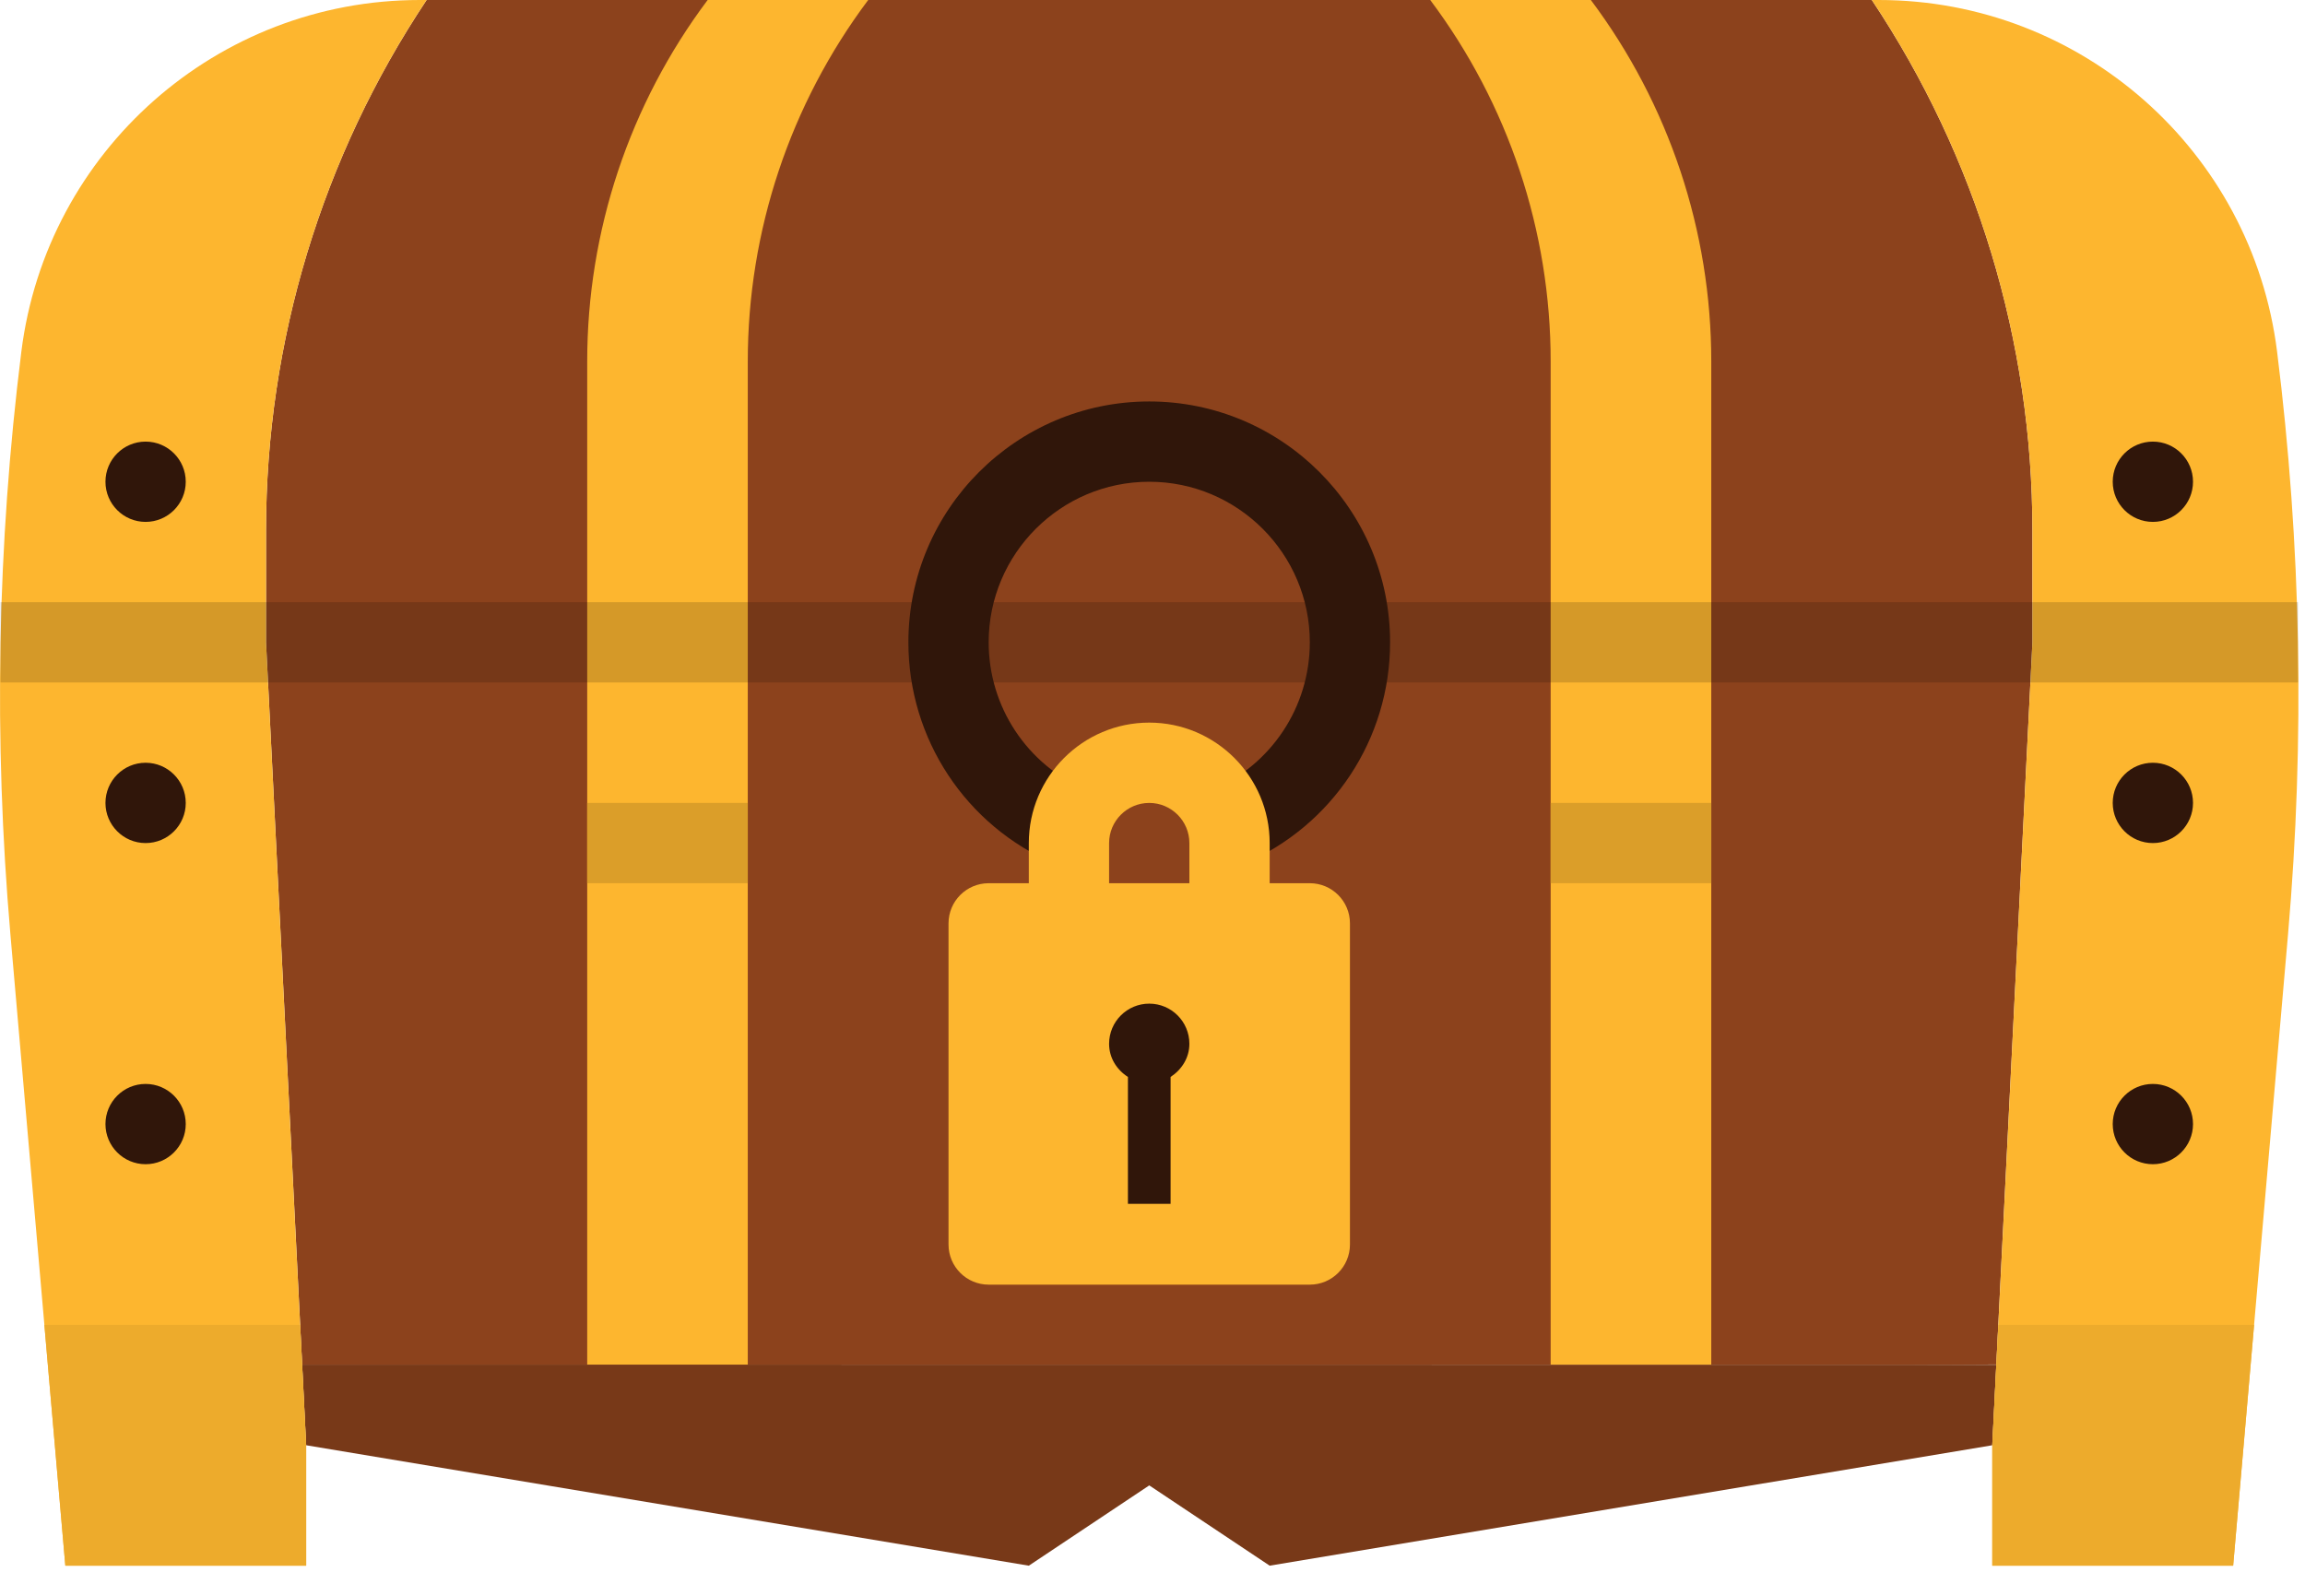 <svg width="65" height="45" viewBox="0 0 65 45" fill="none" 
  xmlns="http://www.w3.org/2000/svg">
  <path d="M52.785 0H12.03C9.078 4.429 7.502 9.633 7.502 14.956V18.113L8.521 38.481L13.415 38.491H53.715L56.295 38.478L57.313 18.113V14.956C57.313 9.633 55.738 4.429 52.785 0Z" fill="#8C421C"/>
  <path d="M19.955 0C17.751 2.939 16.559 6.514 16.559 10.189V38.491H21.087V10.189C21.087 6.514 22.279 2.939 24.483 0H19.955Z" fill="#FDB62F"/>
  <path d="M44.861 0H40.332C42.536 2.939 43.728 6.514 43.728 10.189V38.491H48.257V10.189C48.257 6.514 47.065 2.939 44.861 0Z" fill="#FDB62F"/>
  <path d="M16.559 22.642H21.087V24.906H16.559V22.642Z" fill="#DB9E29"/>
  <path d="M43.728 22.642H48.257V24.906H43.728V22.642Z" fill="#DB9E29"/>
  <path d="M8.521 38.481L8.634 40.755L29.012 44.151L32.408 41.887L35.804 44.151L56.181 40.755L56.295 38.486L8.521 38.481Z" fill="#783918"/>
  <path d="M64.213 9.917C63.505 4.252 58.689 0 52.98 0H52.785C55.738 4.429 57.313 9.633 57.313 14.956V18.113L56.181 40.755V44.151H62.974L64.522 26.342C64.76 23.604 64.853 20.857 64.801 18.113C64.75 15.375 64.554 12.639 64.213 9.917Z" fill="#FDB62F"/>
  <path d="M12.03 0H11.836C6.127 0 1.311 4.251 0.602 9.917C-0.079 15.366 -0.182 20.872 0.293 26.343L1.842 44.151H8.634V40.755L7.502 18.113V14.956C7.502 9.633 9.078 4.429 12.03 0Z" fill="#FDB62F"/>
  <path d="M8.464 37.358H1.251L1.842 44.151H8.634V40.755L8.464 37.358Z" fill="#EDAB2C"/>
  <path d="M56.351 37.358L56.181 40.755V44.151H62.974L63.565 37.358H56.351Z" fill="#EDAB2C"/>
  <path d="M4.106 14.717C3.481 14.717 2.974 14.21 2.974 13.585C2.974 12.96 3.481 12.453 4.106 12.453C4.731 12.453 5.238 12.96 5.238 13.585C5.238 14.21 4.731 14.717 4.106 14.717Z" fill="#30160A"/>
  <path d="M4.106 23.774C3.481 23.774 2.974 23.266 2.974 22.642C2.974 22.017 3.481 21.509 4.106 21.509C4.731 21.509 5.238 22.017 5.238 22.642C5.238 23.266 4.731 23.774 4.106 23.774Z" fill="#30160A"/>
  <path d="M4.106 32.83C3.481 32.83 2.974 32.323 2.974 31.698C2.974 31.073 3.481 30.566 4.106 30.566C4.731 30.566 5.238 31.073 5.238 31.698C5.238 32.323 4.731 32.83 4.106 32.83Z" fill="#30160A"/>
  <path d="M60.71 14.717C60.085 14.717 59.578 14.21 59.578 13.585C59.578 12.96 60.085 12.453 60.71 12.453C61.335 12.453 61.842 12.96 61.842 13.585C61.842 14.21 61.335 14.717 60.71 14.717Z" fill="#30160A"/>
  <path d="M60.71 23.774C60.085 23.774 59.578 23.266 59.578 22.642C59.578 22.017 60.085 21.509 60.71 21.509C61.335 21.509 61.842 22.017 61.842 22.642C61.842 23.266 61.335 23.774 60.71 23.774Z" fill="#30160A"/>
  <path d="M60.71 32.83C60.085 32.83 59.578 32.323 59.578 31.698C59.578 31.073 60.085 30.566 60.71 30.566C61.335 30.566 61.842 31.073 61.842 31.698C61.842 32.323 61.335 32.83 60.71 32.83Z" fill="#30160A"/>
  <path opacity="0.16" d="M0.015 16.981H64.802V19.245H0.015V16.981Z" fill="black"/>
  <path d="M35.071 24.362L34.183 22.279C35.855 21.565 36.936 19.93 36.936 18.113C36.936 15.616 34.905 13.585 32.408 13.585C29.911 13.585 27.88 15.616 27.88 18.113C27.88 19.93 28.961 21.565 30.634 22.279L29.746 24.362C27.237 23.291 25.616 20.839 25.616 18.113C25.616 14.367 28.662 11.321 32.408 11.321C36.154 11.321 39.2 14.367 39.2 18.113C39.2 20.839 37.579 23.291 35.071 24.362Z" fill="#30160A"/>
  <path d="M36.936 24.906H35.804V23.774C35.804 21.901 34.28 20.377 32.408 20.377C30.535 20.377 29.012 21.901 29.012 23.774V24.906H27.88C27.255 24.906 26.748 25.413 26.748 26.038V35.094C26.748 35.719 27.255 36.226 27.88 36.226H36.936C37.561 36.226 38.068 35.719 38.068 35.094V26.038C38.068 25.413 37.561 24.906 36.936 24.906ZM31.276 23.774C31.276 23.15 31.784 22.642 32.408 22.642C33.032 22.642 33.54 23.15 33.54 23.774V24.906H31.276V23.774Z" fill="#FDB62F"/>
  <path d="M33.54 29.434C33.54 28.809 33.033 28.302 32.408 28.302C31.783 28.302 31.276 28.809 31.276 29.434C31.276 29.834 31.494 30.168 31.807 30.369V33.947H33.01V30.369C33.321 30.166 33.54 29.832 33.54 29.434Z" fill="#30160A"/>
</svg>
